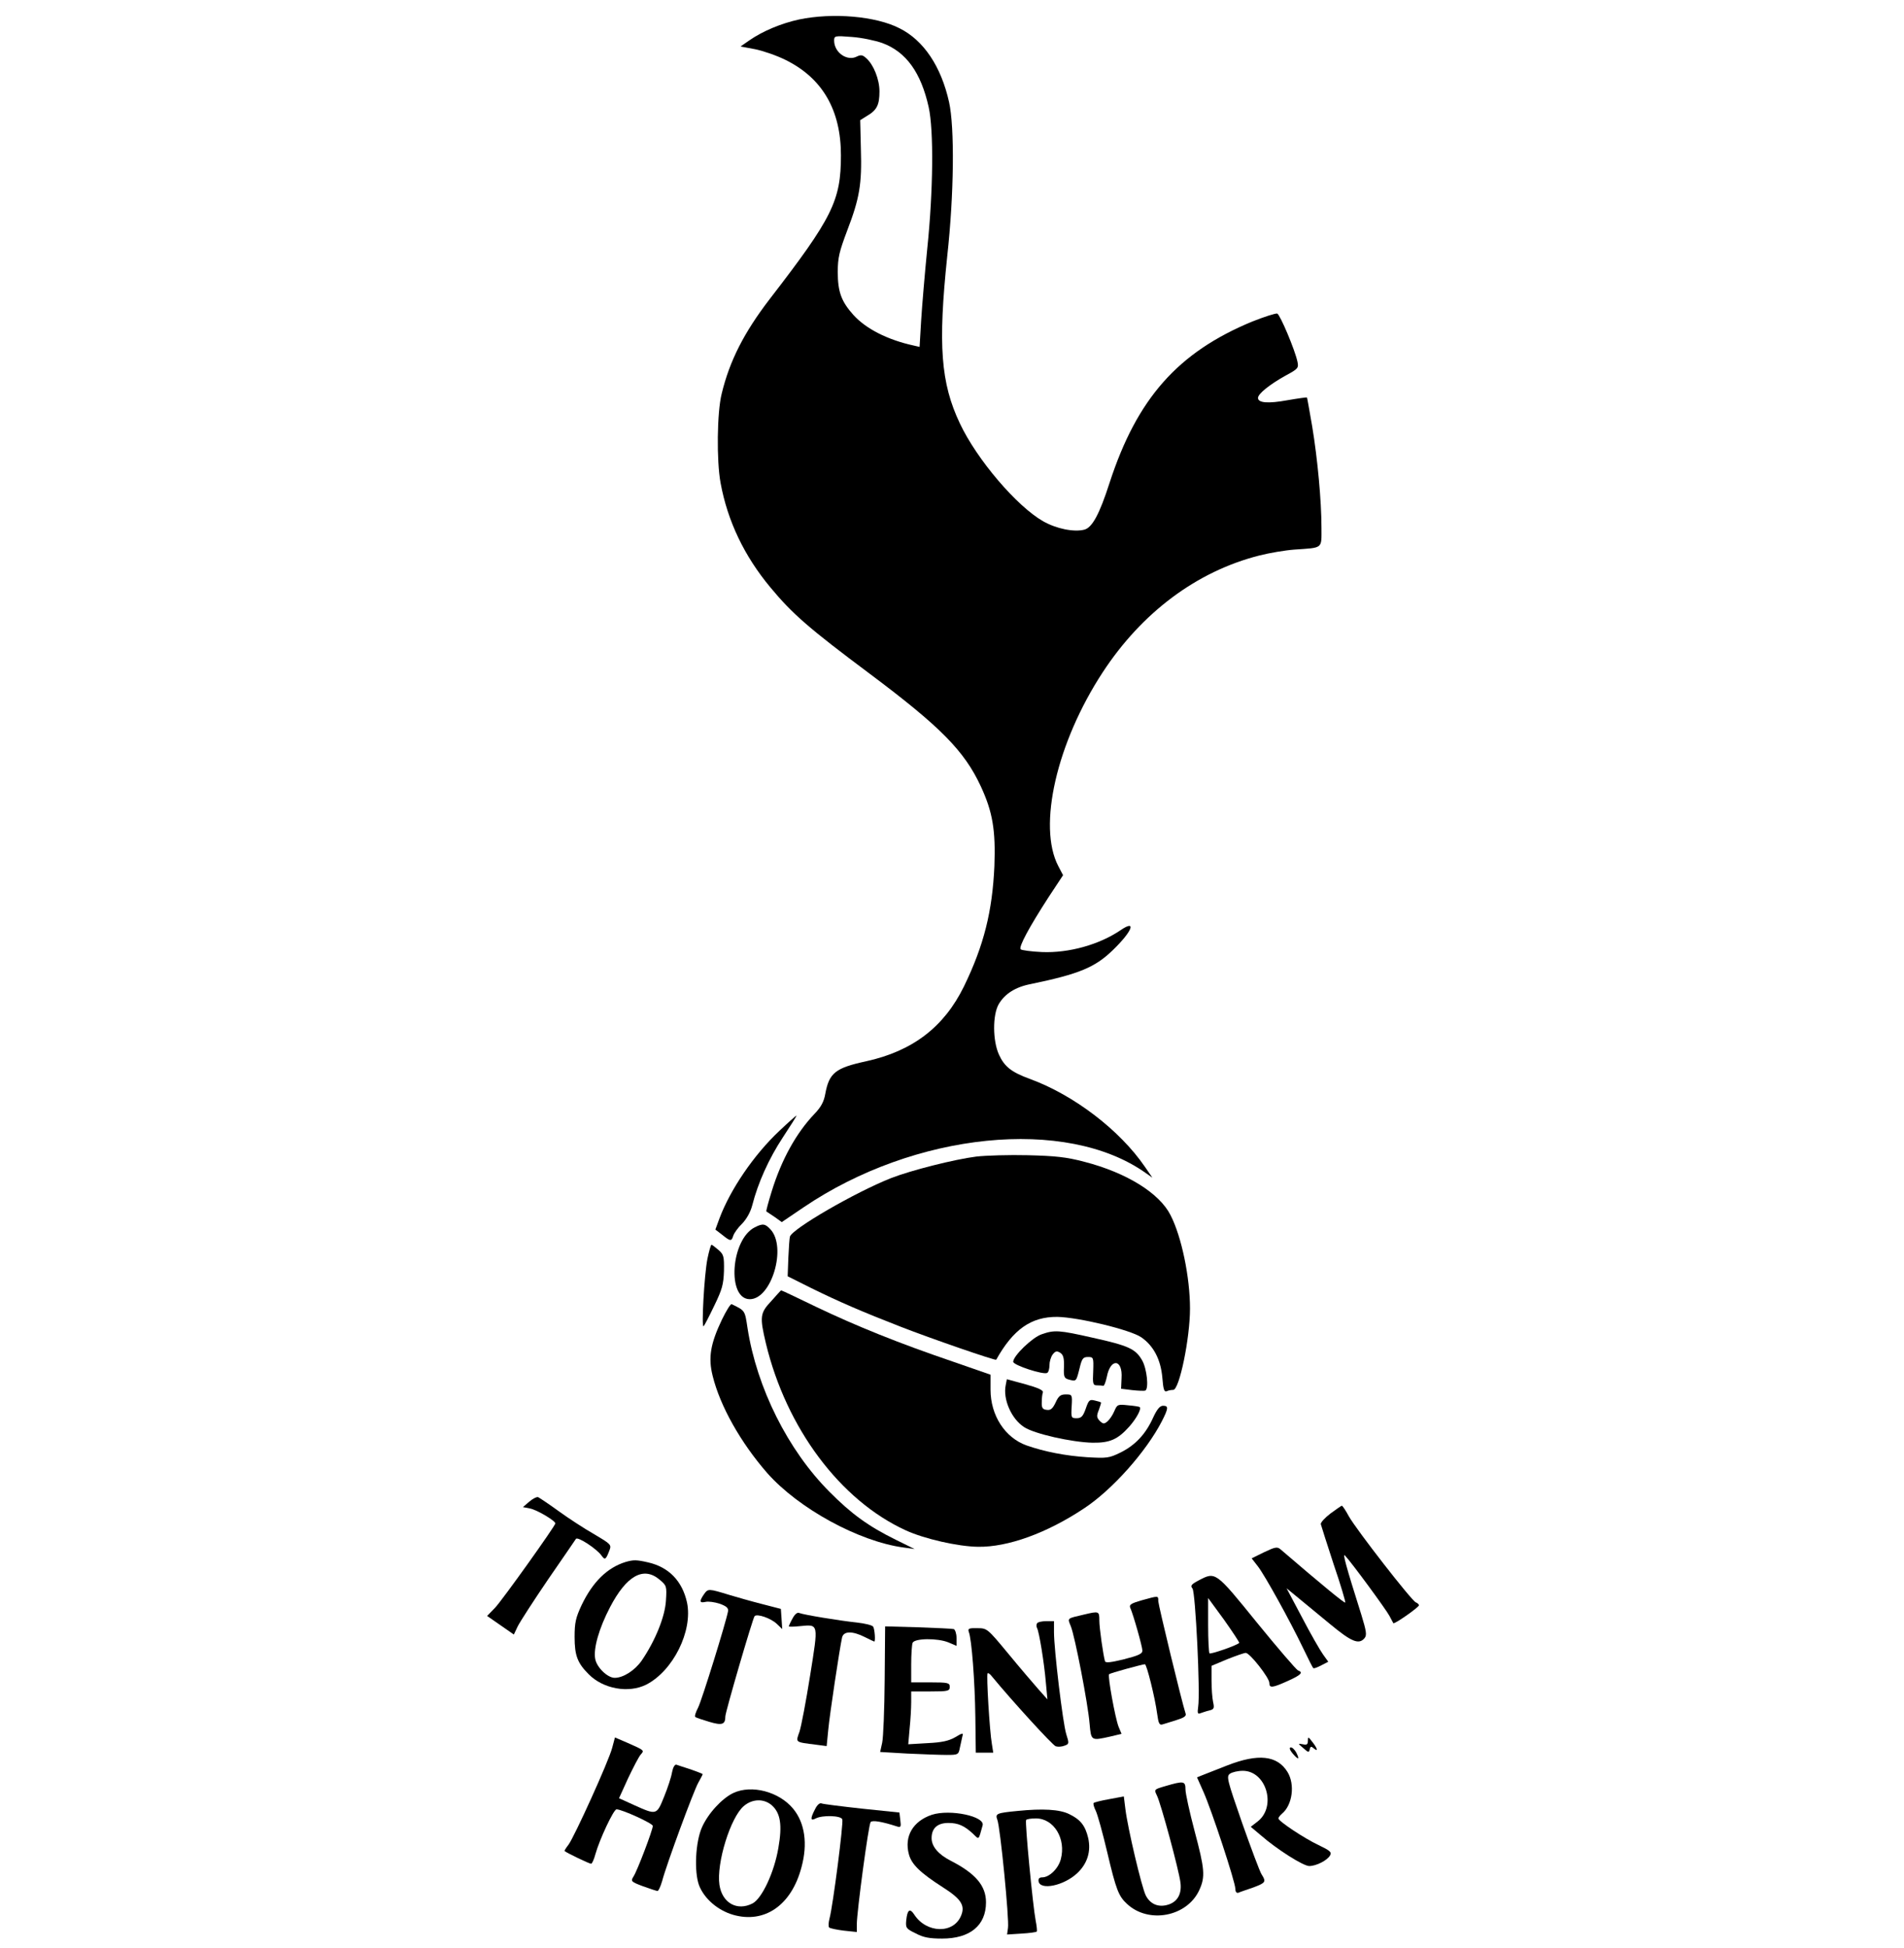 <?xml version="1.0" standalone="no"?>
<!DOCTYPE svg PUBLIC "-//W3C//DTD SVG 20010904//EN"
 "http://www.w3.org/TR/2001/REC-SVG-20010904/DTD/svg10.dtd">
<svg version="1.0" xmlns="http://www.w3.org/2000/svg"
 width="840pt" height="859pt" viewBox="0 0 840 859"
 preserveAspectRatio="xMidYMid meet">

<g transform="translate(0,859) scale(0.1,-0.1)"
fill="#000000" stroke="none">
<path d="M3525 8504 c-78 -17 -160 -51 -219 -92 l-39 -27 64 -12 c35 -7 96
-28 134 -47 163 -80 245 -221 245 -421 0 -200 -37 -275 -315 -635 -112 -146
-176 -271 -211 -416 -21 -83 -23 -297 -5 -394 31 -169 105 -323 220 -461 97
-117 171 -181 436 -379 314 -235 419 -341 492 -498 52 -112 66 -193 60 -352
-9 -199 -46 -349 -134 -530 -88 -180 -227 -286 -433 -331 -134 -29 -162 -51
-179 -143 -6 -35 -19 -59 -48 -89 -80 -84 -145 -201 -188 -340 -15 -48 -26
-89 -24 -90 2 -1 18 -12 36 -24 l32 -23 96 65 c490 332 1159 400 1509 152 l30
-21 -33 48 c-111 162 -313 316 -506 387 -83 30 -114 55 -138 108 -28 62 -28
175 -1 222 27 46 74 76 142 89 212 44 283 73 362 150 86 83 106 137 33 87 -93
-63 -227 -101 -346 -96 -47 2 -89 8 -94 12 -10 10 37 97 123 230 l64 97 -21
40 c-92 176 -7 545 196 855 173 264 415 445 691 515 43 11 113 23 154 26 129
9 120 2 120 97 0 117 -17 302 -41 447 -12 69 -22 126 -23 127 -1 1 -39 -4 -85
-12 -87 -16 -131 -12 -131 10 0 18 51 59 121 98 56 30 59 34 53 62 -11 52 -76
206 -89 212 -7 2 -57 -14 -110 -35 -329 -136 -509 -340 -630 -712 -45 -140
-77 -197 -111 -206 -46 -12 -124 4 -182 37 -116 66 -292 272 -367 431 -85 179
-97 346 -56 738 30 272 33 568 8 680 -35 157 -112 272 -218 325 -105 54 -295
70 -444 39z m368 -104 c105 -39 170 -130 204 -282 23 -103 20 -372 -6 -623
-11 -110 -23 -253 -27 -317 l-7 -118 -26 6 c-115 25 -211 74 -266 135 -53 59
-69 102 -69 189 0 64 7 91 42 184 54 141 65 204 60 359 l-3 127 32 20 c42 25
53 48 53 107 0 53 -26 118 -58 146 -16 15 -24 16 -41 8 -43 -23 -101 17 -101
70 0 21 3 22 78 16 44 -3 104 -16 135 -27z"/>
<path d="M3439 3603 c-113 -106 -217 -259 -265 -387 l-18 -49 30 -23 c36 -29
41 -30 49 -4 4 12 21 36 39 53 20 21 37 51 45 82 25 98 73 205 135 299 35 53
62 96 60 96 -2 0 -36 -30 -75 -67z"/>
<path d="M4307 3489 c-95 -12 -286 -60 -376 -95 -159 -63 -435 -223 -446 -258
-2 -6 -5 -48 -7 -93 l-3 -82 102 -51 c122 -60 223 -104 398 -172 128 -50 417
-150 420 -145 75 134 154 190 270 189 94 -2 322 -57 370 -90 55 -38 86 -99 93
-178 4 -51 8 -64 19 -60 8 4 21 6 29 6 27 0 74 227 74 359 0 137 -37 317 -86
412 -49 97 -194 187 -380 235 -79 21 -129 26 -249 29 -82 2 -185 -1 -228 -6z"/>
<path d="M3330 3177 c-106 -53 -124 -317 -22 -317 96 0 164 230 91 308 -23 25
-34 27 -69 9z"/>
<path d="M3121 3038 c-14 -70 -27 -307 -17 -297 4 3 25 44 47 90 35 72 41 94
43 154 1 63 -1 72 -24 92 -14 12 -28 23 -31 23 -3 0 -11 -28 -18 -62z"/>
<path d="M3403 2852 c-50 -53 -52 -69 -24 -187 90 -374 328 -692 616 -824 82
-38 232 -72 320 -73 131 -2 303 60 467 169 125 82 275 251 344 385 29 57 30
68 5 68 -14 0 -27 -16 -44 -53 -33 -73 -79 -121 -143 -153 -51 -25 -61 -26
-147 -21 -94 6 -188 24 -268 52 -95 34 -159 132 -159 246 l0 66 -167 58 c-238
81 -424 156 -602 241 -85 41 -154 74 -155 73 -1 0 -20 -21 -43 -47z"/>
<path d="M3185 2770 c-51 -107 -61 -168 -41 -248 33 -134 124 -295 241 -429
138 -156 403 -301 600 -328 l50 -7 -83 41 c-120 59 -196 114 -292 211 -184
184 -321 459 -362 722 -12 79 -10 77 -70 106 -5 2 -24 -29 -43 -68z"/>
<path d="M4595 2705 c-41 -14 -125 -95 -125 -121 0 -15 134 -59 150 -49 6 3
10 19 10 34 0 15 6 36 14 47 12 15 18 17 33 8 14 -9 18 -23 17 -62 -2 -46 1
-51 23 -57 32 -8 31 -8 46 51 10 42 15 49 37 49 24 0 25 -2 23 -62 -3 -57 -1
-63 17 -63 11 0 23 -1 27 -2 4 -2 11 16 16 39 16 85 71 80 65 -6 l-2 -46 49
-6 c28 -3 53 -4 58 -2 16 9 7 96 -14 133 -29 51 -60 65 -218 100 -150 34 -169
35 -226 15z"/>
<path d="M4437 2481 c-13 -62 25 -149 81 -185 45 -30 211 -67 302 -69 76 -1
111 14 162 71 32 36 55 79 46 86 -1 2 -25 6 -51 8 -46 5 -48 4 -61 -26 -7 -17
-21 -37 -30 -45 -15 -12 -19 -12 -34 2 -14 15 -15 22 -4 49 6 17 11 32 9 33
-1 1 -13 5 -27 8 -23 6 -27 2 -40 -36 -12 -34 -20 -42 -40 -42 -24 0 -25 2
-22 53 3 51 2 52 -26 52 -23 0 -32 -7 -45 -36 -13 -27 -22 -35 -40 -32 -17 2
-22 9 -21 33 0 17 2 36 5 44 3 9 -20 20 -78 36 l-81 22 -5 -26z"/>
<path d="M2335 1967 l-28 -24 31 -6 c31 -6 112 -54 112 -66 -1 -12 -233 -337
-266 -372 l-35 -36 59 -41 59 -41 17 36 c10 20 70 113 134 207 64 93 120 174
123 179 8 11 92 -44 113 -74 15 -21 19 -18 35 24 9 24 6 27 -67 70 -42 24
-113 70 -157 102 -44 32 -85 59 -91 62 -6 2 -24 -7 -39 -20z"/>
<path d="M5870 1915 c-25 -19 -44 -40 -43 -47 2 -7 27 -87 57 -178 31 -90 53
-166 51 -168 -3 -4 -96 72 -286 235 -14 12 -24 10 -72 -13 l-55 -27 28 -36
c30 -39 139 -235 201 -364 21 -44 40 -82 43 -84 2 -3 18 3 35 12 l31 16 -23
32 c-13 18 -55 91 -92 162 l-69 130 50 -41 c27 -22 91 -75 142 -117 94 -78
127 -92 152 -62 11 13 8 31 -14 103 -69 218 -84 275 -72 261 28 -29 182 -239
196 -266 8 -15 16 -30 17 -32 4 -6 113 70 113 79 0 4 -6 10 -14 13 -19 8 -261
319 -295 379 -14 26 -28 47 -31 47 -3 0 -25 -16 -50 -34z"/>
<path d="M2760 1701 c-81 -25 -145 -88 -194 -190 -26 -56 -31 -77 -31 -141 0
-82 13 -115 62 -164 64 -65 176 -85 254 -46 119 61 206 237 180 362 -21 95
-80 156 -171 177 -52 12 -65 12 -100 2z m150 -78 c31 -26 32 -29 28 -92 -4
-71 -47 -177 -107 -265 -30 -43 -81 -76 -119 -76 -32 0 -79 46 -86 83 -9 46
17 136 65 228 73 140 148 182 219 122z"/>
<path d="M5287 1619 c-32 -17 -36 -23 -26 -35 13 -16 35 -459 25 -522 -4 -28
-2 -33 10 -28 9 3 26 9 39 12 21 5 23 10 17 37 -4 18 -7 61 -7 96 l0 64 69 29
c38 15 75 28 82 28 18 0 104 -110 104 -132 0 -24 12 -23 81 8 60 27 70 38 45
47 -7 3 -89 98 -181 211 -184 227 -182 225 -258 185z m180 -275 c-10 -11 -126
-51 -131 -46 -3 3 -6 59 -6 125 l0 119 71 -97 c38 -54 68 -99 66 -101z"/>
<path d="M3106 1559 c-22 -32 -20 -40 7 -34 12 3 40 -1 62 -8 30 -11 39 -19
37 -33 -9 -49 -115 -391 -132 -425 -11 -21 -17 -40 -12 -42 4 -3 31 -12 61
-21 57 -17 71 -12 71 24 0 19 121 433 129 442 11 12 72 -9 98 -34 l24 -23 -3
45 -3 44 -85 22 c-47 12 -110 30 -140 39 -95 29 -96 29 -114 4z"/>
<path d="M5037 1532 c-45 -13 -56 -19 -51 -32 14 -31 54 -173 54 -190 0 -14
-18 -22 -81 -38 -57 -14 -81 -17 -84 -9 -8 28 -25 147 -25 180 0 41 -1 42 -68
26 -76 -18 -73 -14 -58 -51 18 -43 76 -343 83 -430 7 -76 6 -76 91 -57 l50 12
-13 31 c-15 38 -49 225 -42 232 5 5 144 43 158 44 8 0 45 -149 54 -218 6 -44
10 -52 25 -47 9 3 37 11 61 19 30 9 43 17 40 27 -18 55 -120 478 -121 497 0
25 3 25 -73 4z"/>
<path d="M3496 1451 c-9 -16 -16 -32 -16 -34 0 -2 22 -2 49 1 84 8 82 14 45
-218 -18 -113 -39 -224 -47 -248 -17 -48 -21 -45 74 -57 l46 -6 7 71 c6 66 50
358 61 408 7 29 46 29 100 2 22 -11 41 -20 42 -20 6 0 2 56 -5 66 -4 6 -36 14
-72 18 -76 8 -234 34 -254 42 -9 4 -20 -6 -30 -25z"/>
<path d="M4575 1430 c-3 -5 -3 -14 0 -20 9 -14 32 -155 39 -240 l7 -75 -40 45
c-22 25 -82 95 -133 157 -92 111 -93 112 -137 112 -36 1 -42 -2 -37 -16 13
-32 27 -220 29 -375 l2 -158 38 0 39 0 -6 38 c-10 56 -25 306 -19 312 3 3 12
-4 21 -16 84 -102 267 -303 280 -306 10 -3 27 -2 39 3 20 7 20 10 7 51 -15 48
-54 373 -54 449 l0 49 -34 0 c-19 0 -38 -4 -41 -10z"/>
<path d="M3903 1181 c-1 -130 -6 -254 -11 -277 l-9 -41 120 -7 c66 -3 144 -6
173 -6 51 0 53 1 59 33 4 17 9 40 11 50 5 15 1 15 -32 -5 -28 -16 -58 -23
-122 -26 l-85 -5 6 69 c4 38 7 90 7 117 l0 47 85 0 c78 0 85 2 85 20 0 18 -7
20 -85 20 l-85 0 0 79 c0 44 3 86 6 95 8 21 111 22 159 2 l35 -15 0 35 c0 19
-6 36 -12 39 -7 2 -78 5 -158 8 l-145 4 -2 -236z"/>
<path d="M2701 882 c-15 -59 -168 -395 -193 -428 -11 -14 -19 -27 -17 -28 9
-8 109 -56 117 -56 4 0 13 20 19 43 18 64 80 197 93 197 24 0 160 -62 160 -73
0 -18 -69 -199 -85 -223 -13 -21 -12 -23 41 -43 31 -11 60 -21 65 -21 4 0 13
19 20 43 19 73 140 401 160 435 10 18 19 35 19 37 0 2 -24 11 -52 21 -29 9
-58 19 -64 21 -7 2 -15 -12 -19 -33 -3 -20 -19 -69 -35 -108 -33 -82 -33 -82
-133 -37 l-66 30 40 88 c23 48 47 95 56 105 16 18 17 18 -58 51 l-56 24 -12
-45z"/>
<path d="M5770 912 c0 -16 -5 -19 -22 -15 -23 4 -23 4 2 -17 22 -20 25 -20 28
-6 3 14 7 15 18 5 20 -17 17 -1 -6 28 -18 24 -20 24 -20 5z"/>
<path d="M5693 883 c-6 -2 -2 -13 11 -28 25 -29 31 -26 14 7 -8 13 -18 23 -25
21z"/>
<path d="M5415 804 c-49 -19 -100 -39 -112 -44 l-22 -9 28 -63 c36 -80 141
-399 141 -428 0 -13 5 -20 13 -18 6 3 36 13 65 23 56 21 59 25 38 58 -8 12
-46 114 -86 227 -66 190 -70 205 -54 217 10 7 35 13 57 13 103 0 150 -157 66
-223 l-31 -24 44 -37 c72 -63 188 -136 214 -136 31 0 80 25 92 47 8 14 0 21
-50 45 -64 30 -178 106 -178 118 0 4 7 13 16 21 46 38 58 129 24 184 -45 73
-129 82 -265 29z"/>
<path d="M5143 713 c-52 -15 -52 -15 -39 -42 17 -33 98 -332 104 -385 6 -49
-13 -83 -53 -96 -43 -14 -80 1 -100 40 -18 35 -80 298 -90 381 l-7 56 -64 -12
c-35 -6 -66 -14 -69 -17 -3 -3 1 -18 9 -34 8 -16 31 -99 51 -184 39 -165 50
-193 87 -227 95 -89 265 -57 319 61 27 59 24 92 -21 261 -22 83 -40 165 -40
183 0 37 -8 38 -87 15z"/>
<path d="M3235 682 c-50 -24 -111 -90 -138 -151 -29 -65 -35 -196 -13 -256 23
-59 82 -110 150 -130 139 -40 258 42 302 210 28 103 15 195 -37 258 -62 75
-183 107 -264 69z m170 -54 c38 -34 47 -86 29 -188 -18 -107 -72 -223 -114
-245 -68 -35 -134 2 -146 82 -14 95 49 299 108 348 38 32 88 33 123 3z"/>
<path d="M3596 611 c-22 -42 -21 -54 3 -41 29 15 111 13 117 -4 6 -15 -41
-379 -56 -436 -5 -19 -6 -37 -2 -41 4 -4 33 -10 65 -14 l57 -6 0 33 c0 56 52
442 61 452 8 9 50 2 115 -19 18 -6 20 -3 16 27 l-4 34 -164 17 c-91 10 -171
20 -179 23 -8 4 -20 -6 -29 -25z"/>
<path d="M4490 603 c-94 -9 -100 -12 -90 -39 13 -33 53 -440 47 -477 l-4 -29
63 4 c35 2 65 6 68 9 2 2 0 24 -5 49 -12 62 -48 433 -42 443 2 4 22 7 43 7 80
0 134 -90 110 -180 -11 -42 -51 -80 -82 -80 -13 0 -18 -6 -16 -18 8 -40 111
-19 170 36 45 42 62 96 49 155 -13 55 -34 82 -84 106 -42 21 -117 25 -227 14z"/>
<path d="M4111 586 c-83 -28 -123 -95 -101 -175 12 -44 50 -81 150 -145 80
-51 99 -80 80 -125 -33 -81 -152 -78 -206 4 -20 31 -31 23 -36 -25 -3 -33 0
-37 42 -57 33 -18 61 -23 116 -23 124 0 194 58 194 160 0 73 -46 127 -155 183
-55 28 -85 63 -85 100 0 44 26 67 74 67 43 0 70 -12 108 -47 29 -28 24 -31 43
36 12 40 -143 73 -224 47z"/>
</g>
</svg>
